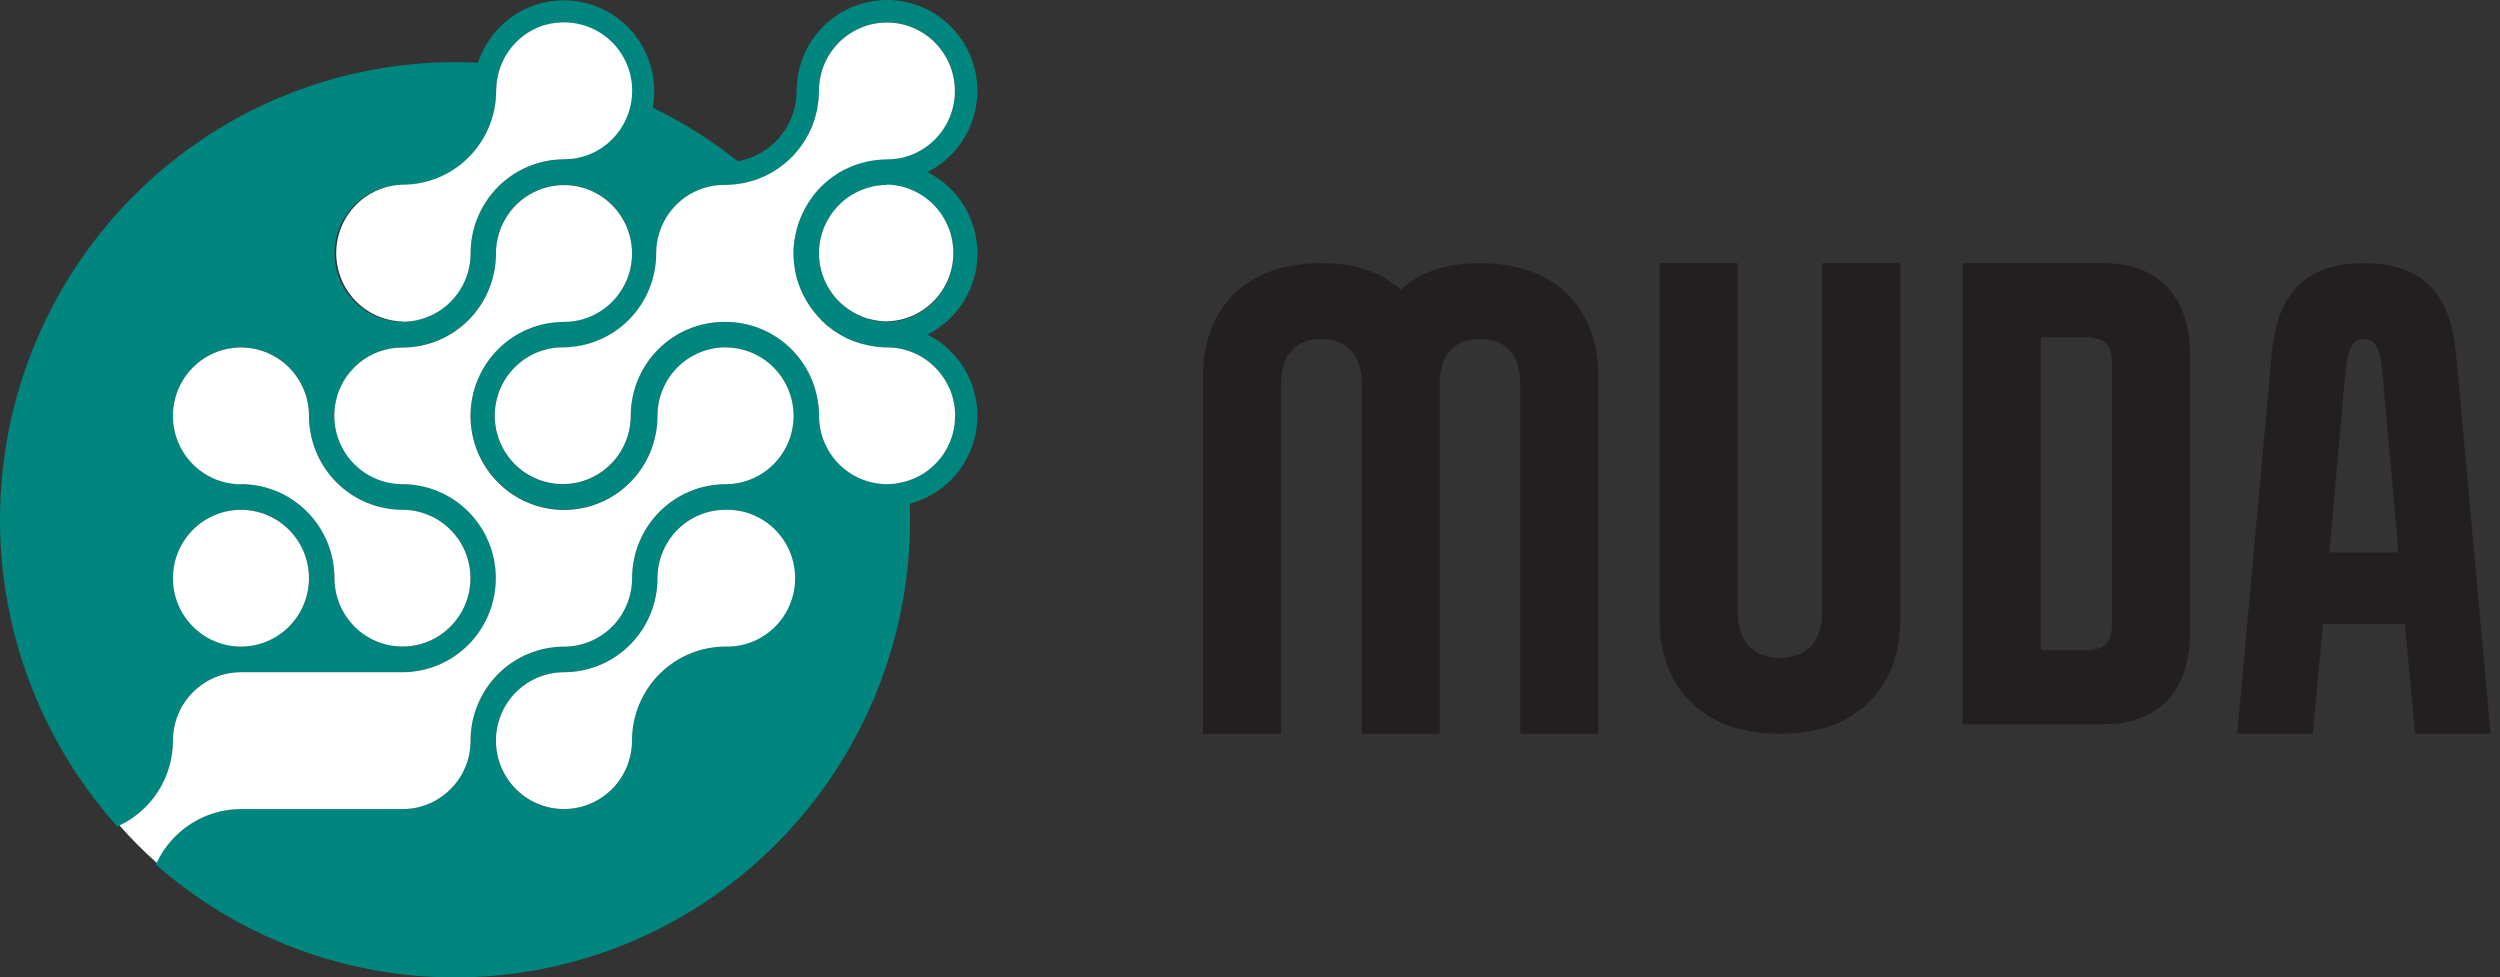 <svg width="133" height="52" viewBox="0 0 133 52" fill="none" xmlns="http://www.w3.org/2000/svg">
<rect x="0" y="0" width="133" height="52" fill="#333333" stroke="none"/>
<path d="M72.441 39.043V20.392C72.441 19.305 71.997 18.041 70.295 18.041C68.593 18.041 68.152 19.299 68.152 20.392V39.043H64V19.946C64 17.059 65.669 14 70.295 14C72.201 14 73.597 14.545 74.516 15.429C75.434 14.545 76.797 14 78.736 14C83.363 14 85.03 17.059 85.03 19.946V39.039H80.88V20.392C80.88 19.305 80.436 18.041 78.736 18.041C77.036 18.041 76.591 19.299 76.591 20.392V39.043H72.441Z" fill="#231F20"/>
<path d="M101.091 14V33.093C101.091 35.982 99.324 39.039 94.694 39.039C90.063 39.039 88.296 35.982 88.296 33.093V14H92.448V32.652C92.448 33.74 92.992 35.004 94.694 35.004C96.396 35.004 96.939 33.748 96.939 32.652V14H101.091Z" fill="#231F20"/>
<path d="M104.424 38.53V14H111.911C115.178 14 116.507 16.209 116.507 18.758V33.773C116.507 36.321 115.178 38.53 111.911 38.53H104.424ZM112.353 19.334C112.353 18.486 112.157 17.941 110.891 17.941H108.576V34.589H110.891C112.151 34.589 112.353 34.046 112.353 33.195V19.334Z" fill="#231F20"/>
<path d="M130.695 19.164L132.499 39.039H128.481L127.937 33.195H123.583L123.038 39.039H119.021L120.825 19.164C120.996 17.161 121.473 14 125.76 14C130.048 14 130.525 17.167 130.695 19.164ZM126.781 20.218C126.646 18.65 126.475 18.043 125.76 18.043C125.046 18.043 124.875 18.654 124.74 20.218L123.923 29.39H127.598L126.781 20.218Z" fill="#231F20"/>
<path d="M52 13.477C51.999 12.58 51.75 11.701 51.281 10.938C50.811 10.175 50.14 9.559 49.342 9.157C50.107 8.772 50.757 8.188 51.222 7.465C51.688 6.743 51.953 5.909 51.991 5.048C52.029 4.188 51.838 3.334 51.437 2.573C51.037 1.812 50.441 1.172 49.713 0.72C48.984 0.268 48.149 0.02 47.293 0.001C46.437 -0.018 45.592 0.194 44.844 0.614C44.096 1.033 43.474 1.646 43.041 2.389C42.608 3.131 42.38 3.977 42.38 4.838C42.379 5.732 42.064 6.598 41.491 7.282C40.918 7.967 40.124 8.426 39.247 8.581C37.85 7.465 36.333 6.507 34.726 5.727C34.947 4.522 34.704 3.277 34.047 2.245C33.39 1.213 32.368 0.47 31.187 0.167C30.006 -0.136 28.755 0.023 27.686 0.612C26.618 1.201 25.812 2.176 25.431 3.34C25.035 3.32 24.618 3.308 24.208 3.308C19.525 3.308 14.942 4.674 11.015 7.241C7.088 9.808 3.986 13.465 2.084 17.77C0.183 22.074 -0.436 26.84 0.303 31.491C1.042 36.142 3.106 40.477 6.246 43.972C7.126 43.579 7.874 42.938 8.399 42.126C8.924 41.314 9.203 40.366 9.203 39.398V39.398C9.203 38.92 9.296 38.447 9.478 38.005C9.659 37.563 9.926 37.162 10.262 36.824C10.598 36.486 10.997 36.218 11.436 36.035C11.875 35.852 12.345 35.758 12.82 35.758H21.414C22.733 35.758 23.998 35.231 24.931 34.293C25.864 33.355 26.388 32.083 26.388 30.756C26.388 29.43 25.864 28.157 24.931 27.219C23.998 26.28 22.733 25.753 21.414 25.752C21.289 25.752 21.165 25.752 21.044 25.734C20.393 25.666 19.773 25.422 19.249 25.028C18.725 24.634 18.317 24.104 18.068 23.495C17.82 22.887 17.74 22.221 17.837 21.571C17.935 20.92 18.206 20.308 18.621 19.8C18.77 19.621 18.934 19.456 19.112 19.306C19.76 18.769 20.574 18.476 21.414 18.477C22.067 18.477 22.714 18.348 23.318 18.096C23.921 17.845 24.47 17.476 24.932 17.011C25.394 16.547 25.76 15.995 26.01 15.388C26.26 14.781 26.388 14.13 26.388 13.473C26.388 12.753 26.6 12.05 26.998 11.451C27.395 10.853 27.961 10.386 28.622 10.111C29.284 9.835 30.011 9.763 30.713 9.904C31.415 10.044 32.06 10.391 32.566 10.9C33.073 11.409 33.417 12.057 33.557 12.763C33.697 13.469 33.625 14.201 33.351 14.866C33.077 15.531 32.613 16.099 32.018 16.499C31.423 16.899 30.723 17.113 30.007 17.113C28.688 17.113 27.423 17.64 26.49 18.578C25.557 19.516 25.033 20.788 25.033 22.115C25.033 23.441 25.557 24.714 26.49 25.652C27.423 26.59 28.688 27.117 30.007 27.117C31.324 27.116 32.587 26.591 33.519 25.655C34.451 24.72 34.976 23.451 34.979 22.127C34.979 21.407 35.191 20.703 35.588 20.104C35.986 19.505 36.551 19.038 37.213 18.762C37.874 18.487 38.602 18.415 39.304 18.555C40.007 18.695 40.652 19.042 41.158 19.551C41.664 20.06 42.009 20.709 42.148 21.415C42.288 22.121 42.216 22.853 41.942 23.518C41.668 24.183 41.204 24.752 40.608 25.152C40.013 25.552 39.313 25.765 38.597 25.764C37.277 25.765 36.012 26.292 35.079 27.231C34.147 28.169 33.623 29.441 33.623 30.768V30.768C33.622 31.733 33.241 32.658 32.562 33.34C31.884 34.022 30.964 34.405 30.005 34.406C28.688 34.407 27.425 34.934 26.493 35.871C25.561 36.807 25.037 38.077 25.035 39.402V39.402C25.036 39.648 25.011 39.893 24.962 40.134C24.915 40.368 24.844 40.597 24.752 40.818C24.66 41.033 24.549 41.24 24.418 41.434C24.087 41.929 23.64 42.334 23.117 42.613C22.594 42.893 22.01 43.039 21.418 43.039H12.818C11.86 43.039 10.922 43.318 10.118 43.842C9.314 44.366 8.677 45.113 8.285 45.993C11.787 49.068 16.095 51.064 20.694 51.742C25.294 52.421 29.991 51.753 34.223 49.819C38.455 47.885 42.044 44.767 44.561 40.837C47.078 36.906 48.416 32.33 48.416 27.656C48.416 27.367 48.416 27.081 48.398 26.794C49.346 26.548 50.195 26.017 50.834 25.272C51.472 24.527 51.87 23.604 51.972 22.626C52.075 21.648 51.878 20.661 51.408 19.799C50.938 18.936 50.217 18.238 49.342 17.799C50.14 17.397 50.811 16.78 51.281 16.017C51.75 15.254 51.999 14.375 52 13.477ZM12.818 34.398C12.102 34.398 11.403 34.184 10.807 33.784C10.212 33.384 9.748 32.816 9.474 32.151C9.2 31.485 9.129 30.753 9.269 30.047C9.409 29.341 9.753 28.693 10.26 28.184C10.766 27.675 11.411 27.328 12.114 27.188C12.816 27.048 13.543 27.12 14.205 27.396C14.866 27.672 15.431 28.139 15.829 28.738C16.226 29.336 16.438 30.04 16.438 30.76C16.438 31.238 16.344 31.711 16.162 32.153C15.98 32.594 15.714 32.995 15.377 33.333C15.041 33.671 14.642 33.939 14.203 34.121C13.764 34.304 13.293 34.398 12.818 34.398V34.398ZM21.412 27.121C22.128 27.12 22.828 27.333 23.423 27.733C24.019 28.133 24.483 28.701 24.757 29.366C25.031 30.031 25.103 30.763 24.964 31.469C24.824 32.175 24.48 32.824 23.974 33.333C23.468 33.842 22.823 34.189 22.121 34.33C21.418 34.47 20.691 34.398 20.029 34.123C19.368 33.847 18.802 33.381 18.404 32.782C18.007 32.184 17.794 31.48 17.794 30.76C17.794 29.433 17.27 28.161 16.336 27.223C15.403 26.284 14.138 25.757 12.818 25.756C12.103 25.756 11.403 25.542 10.808 25.142C10.214 24.741 9.75 24.173 9.477 23.508C9.204 22.842 9.133 22.111 9.273 21.405C9.414 20.699 9.759 20.051 10.266 19.543C10.773 19.035 11.418 18.689 12.12 18.55C12.822 18.411 13.55 18.484 14.211 18.761C14.871 19.037 15.436 19.505 15.832 20.104C16.229 20.703 16.439 21.407 16.438 22.127C16.44 23.452 16.965 24.722 17.897 25.658C18.83 26.595 20.094 27.121 21.412 27.121V27.121ZM38.597 34.398C37.943 34.398 37.296 34.527 36.693 34.779C36.089 35.03 35.541 35.399 35.079 35.864C34.617 36.328 34.251 36.88 34.001 37.487C33.751 38.094 33.622 38.745 33.623 39.402C33.623 40.122 33.41 40.825 33.012 41.424C32.615 42.023 32.049 42.489 31.388 42.764C30.726 43.04 29.998 43.112 29.296 42.971C28.594 42.831 27.949 42.484 27.443 41.974C26.937 41.465 26.593 40.817 26.453 40.111C26.314 39.404 26.386 38.672 26.66 38.008C26.934 37.343 27.398 36.774 27.994 36.374C28.589 35.975 29.289 35.762 30.005 35.762C31.324 35.762 32.59 35.235 33.522 34.297C34.455 33.359 34.979 32.087 34.979 30.76C34.979 30.04 35.191 29.336 35.588 28.737C35.986 28.139 36.551 27.672 37.213 27.396C37.874 27.12 38.602 27.048 39.304 27.189C40.007 27.329 40.652 27.675 41.158 28.185C41.664 28.694 42.009 29.343 42.148 30.049C42.288 30.755 42.216 31.487 41.942 32.152C41.668 32.817 41.204 33.386 40.608 33.785C40.013 34.185 39.313 34.398 38.597 34.398V34.398ZM30.005 8.475C28.687 8.477 27.423 9.005 26.491 9.942C25.559 10.88 25.036 12.152 25.035 13.477C25.035 14.197 24.823 14.9 24.425 15.498C24.028 16.096 23.463 16.563 22.802 16.838C22.141 17.113 21.414 17.185 20.712 17.045C20.01 16.905 19.366 16.558 18.86 16.049C18.354 15.541 18.009 14.893 17.87 14.187C17.73 13.481 17.802 12.75 18.076 12.085C18.349 11.421 18.813 10.852 19.408 10.453C20.003 10.053 20.702 9.84 21.418 9.84C22.071 9.84 22.718 9.71 23.321 9.459C23.925 9.208 24.473 8.839 24.935 8.375C25.397 7.91 25.763 7.359 26.013 6.752C26.263 6.145 26.392 5.495 26.392 4.838C26.393 4.36 26.488 3.887 26.671 3.446V3.446L26.712 3.352C26.742 3.288 26.773 3.223 26.805 3.153C26.837 3.084 26.847 3.076 26.868 3.038C26.89 3 26.934 2.928 26.967 2.875C27.001 2.821 27.011 2.803 27.035 2.769C27.088 2.692 27.145 2.616 27.205 2.543C27.224 2.517 27.246 2.495 27.266 2.469C27.315 2.411 27.367 2.356 27.418 2.302L27.505 2.216C27.553 2.169 27.604 2.123 27.656 2.079L27.741 2.006C27.818 1.942 27.899 1.882 27.982 1.825L28.025 1.797C28.099 1.749 28.174 1.703 28.249 1.66L28.344 1.61L28.542 1.512L28.635 1.473C28.732 1.433 28.832 1.395 28.929 1.363H28.949C29.046 1.333 29.147 1.31 29.242 1.288L29.339 1.27C29.418 1.254 29.497 1.242 29.578 1.232H29.675C29.786 1.222 29.896 1.214 30.009 1.214C30.954 1.236 31.853 1.629 32.514 2.309C33.174 2.989 33.544 3.902 33.544 4.853C33.544 5.803 33.174 6.716 32.514 7.396C31.853 8.076 30.954 8.469 30.009 8.491L30.005 8.475ZM50.376 20.384C50.432 20.488 50.483 20.593 50.529 20.703C50.716 21.151 50.812 21.632 50.811 22.119C50.811 22.232 50.811 22.343 50.795 22.455C50.795 22.491 50.786 22.526 50.782 22.562C50.782 22.638 50.762 22.713 50.748 22.789L50.724 22.908C50.709 22.98 50.689 23.049 50.669 23.119C50.669 23.157 50.649 23.195 50.637 23.23C50.61 23.316 50.578 23.401 50.544 23.485C50.532 23.515 50.521 23.545 50.507 23.575C50.471 23.656 50.434 23.736 50.392 23.813C50.37 23.855 50.347 23.895 50.325 23.934C50.303 23.974 50.266 24.036 50.234 24.086C50.202 24.135 50.176 24.171 50.147 24.213C50.117 24.255 50.086 24.299 50.054 24.338C50.022 24.378 49.987 24.426 49.951 24.468C49.915 24.509 49.89 24.535 49.86 24.569C49.779 24.658 49.693 24.743 49.603 24.823C49.581 24.843 49.559 24.865 49.538 24.883C49.516 24.901 49.433 24.969 49.38 25.011L49.296 25.072C49.241 25.112 49.184 25.15 49.126 25.188L49.045 25.237C48.984 25.273 48.921 25.311 48.847 25.345L48.812 25.363C48.262 25.641 47.65 25.773 47.035 25.747C46.419 25.72 45.821 25.536 45.296 25.212C44.771 24.888 44.337 24.434 44.036 23.895C43.734 23.355 43.575 22.746 43.573 22.127C43.573 21.47 43.444 20.819 43.194 20.212C42.944 19.605 42.577 19.054 42.115 18.589C41.653 18.125 41.105 17.756 40.501 17.505C39.897 17.254 39.25 17.125 38.597 17.125H38.529C37.21 17.125 35.945 17.652 35.012 18.59C34.079 19.528 33.555 20.8 33.555 22.127C33.556 22.847 33.344 23.551 32.946 24.149C32.549 24.748 31.983 25.215 31.322 25.491C30.66 25.767 29.933 25.839 29.23 25.698C28.528 25.558 27.883 25.211 27.377 24.702C26.87 24.193 26.526 23.544 26.386 22.838C26.247 22.132 26.318 21.4 26.593 20.735C26.867 20.07 27.331 19.501 27.926 19.102C28.522 18.702 29.222 18.489 29.938 18.489C30.591 18.489 31.238 18.36 31.842 18.108C32.446 17.857 32.994 17.488 33.456 17.023C33.918 16.559 34.284 16.007 34.534 15.4C34.784 14.793 34.912 14.142 34.912 13.485C34.912 12.52 35.293 11.595 35.971 10.913C36.65 10.231 37.57 9.848 38.529 9.848H38.597C39.195 9.847 39.789 9.737 40.349 9.523V9.523C40.814 9.346 41.251 9.1 41.644 8.794V8.794C41.733 8.726 41.818 8.652 41.901 8.577L41.959 8.527C42.036 8.453 42.113 8.38 42.188 8.302L42.224 8.261C42.357 8.116 42.481 7.965 42.598 7.807C42.623 7.771 42.651 7.737 42.675 7.702C42.699 7.666 42.764 7.568 42.805 7.503C42.847 7.437 42.877 7.387 42.91 7.33C42.944 7.272 42.979 7.204 43.013 7.141C43.047 7.077 43.088 6.99 43.122 6.912C43.155 6.835 43.173 6.807 43.195 6.753C43.248 6.624 43.296 6.492 43.339 6.355C43.351 6.315 43.361 6.274 43.373 6.232C43.403 6.128 43.43 6.023 43.454 5.916C43.466 5.866 43.474 5.814 43.484 5.765C43.504 5.659 43.519 5.552 43.533 5.444C43.533 5.399 43.545 5.353 43.549 5.305C43.563 5.152 43.573 4.999 43.573 4.842C43.572 4.364 43.665 3.891 43.846 3.449C44.027 3.007 44.293 2.605 44.629 2.267C44.964 1.929 45.363 1.66 45.802 1.477C46.24 1.293 46.711 1.199 47.186 1.198C47.838 1.198 48.478 1.375 49.038 1.71C49.598 2.046 50.058 2.527 50.368 3.103C50.425 3.207 50.475 3.313 50.521 3.422C50.707 3.87 50.803 4.352 50.803 4.838C50.803 5.324 50.707 5.805 50.521 6.254C50.475 6.361 50.424 6.469 50.368 6.572C50.057 7.148 49.598 7.629 49.038 7.964C48.477 8.299 47.838 8.476 47.186 8.475V8.475C47.03 8.475 46.878 8.475 46.725 8.499L46.583 8.515C46.476 8.529 46.373 8.545 46.27 8.563L46.114 8.595C46.011 8.618 45.916 8.644 45.81 8.674L45.677 8.712C45.543 8.754 45.412 8.801 45.282 8.855L45.121 8.931C45.046 8.964 44.971 9 44.896 9.038C44.833 9.072 44.767 9.108 44.698 9.146C44.629 9.183 44.585 9.213 44.53 9.249C44.475 9.285 44.394 9.334 44.332 9.382C44.271 9.43 44.261 9.436 44.225 9.462C43.967 9.655 43.727 9.873 43.509 10.112L43.466 10.16C43.391 10.247 43.316 10.335 43.246 10.426V10.436C42.944 10.834 42.702 11.275 42.529 11.745V11.745C42.265 12.455 42.167 13.216 42.24 13.971C42.313 14.725 42.556 15.453 42.95 16.098C43.344 16.744 43.88 17.291 44.516 17.698C45.152 18.105 45.872 18.36 46.62 18.445V18.445L46.777 18.459C46.913 18.471 47.052 18.481 47.19 18.481C47.842 18.481 48.481 18.658 49.041 18.993C49.602 19.328 50.061 19.808 50.372 20.384H50.376ZM47.186 17.117C47.071 17.117 46.956 17.111 46.842 17.099C46.765 17.099 46.69 17.079 46.614 17.067L46.52 17.051C46.423 17.033 46.322 17.009 46.231 16.983H46.213C46.112 16.956 46.014 16.922 45.916 16.884V16.884C45.227 16.624 44.634 16.159 44.215 15.551C43.796 14.943 43.571 14.221 43.571 13.481C43.571 13.032 43.655 12.587 43.818 12.169L43.842 12.099C43.871 12.029 43.905 11.96 43.939 11.9C43.954 11.866 43.968 11.832 43.986 11.799C44.004 11.765 44.055 11.677 44.091 11.618C44.127 11.558 44.134 11.542 44.158 11.504C44.182 11.466 44.233 11.397 44.271 11.343L44.356 11.23C44.395 11.18 44.435 11.134 44.477 11.087L44.577 10.975C44.619 10.931 44.663 10.89 44.706 10.848L44.823 10.741L44.957 10.629C45.001 10.595 45.044 10.562 45.09 10.53L45.228 10.434C45.276 10.402 45.325 10.375 45.376 10.345C45.428 10.315 45.469 10.289 45.517 10.265L45.681 10.186L45.825 10.122C45.883 10.096 45.944 10.076 46.003 10.054C46.063 10.033 46.098 10.021 46.146 10.007C46.193 9.993 46.278 9.971 46.344 9.955L46.48 9.921C46.557 9.907 46.634 9.897 46.711 9.887C46.751 9.887 46.789 9.873 46.828 9.869C46.947 9.858 47.066 9.852 47.186 9.852C48.131 9.874 49.03 10.267 49.691 10.947C50.351 11.627 50.721 12.54 50.721 13.49C50.721 14.441 50.351 15.354 49.691 16.034C49.03 16.713 48.131 17.107 47.186 17.129V17.117Z" fill="#00867E"/>
<path d="M38.597 18.481C38.121 18.481 37.65 18.576 37.211 18.759C36.771 18.942 36.372 19.211 36.036 19.549C35.7 19.888 35.434 20.29 35.252 20.732C35.071 21.174 34.978 21.648 34.979 22.127C34.979 23.453 34.455 24.726 33.522 25.664C32.59 26.602 31.324 27.129 30.005 27.129C28.686 27.129 27.421 26.602 26.488 25.664C25.555 24.726 25.031 23.453 25.031 22.127C25.031 20.8 25.555 19.528 26.488 18.59C27.421 17.652 28.686 17.125 30.005 17.125C30.721 17.125 31.421 16.911 32.016 16.511C32.611 16.111 33.075 15.543 33.349 14.878C33.623 14.213 33.695 13.481 33.555 12.775C33.415 12.069 33.071 11.421 32.564 10.912C32.058 10.403 31.413 10.056 30.711 9.916C30.009 9.775 29.282 9.847 28.62 10.123C27.959 10.398 27.393 10.865 26.996 11.463C26.598 12.062 26.386 12.765 26.386 13.485C26.386 14.142 26.258 14.793 26.008 15.4C25.758 16.007 25.392 16.559 24.93 17.023C24.468 17.488 23.919 17.857 23.316 18.108C22.712 18.36 22.065 18.489 21.412 18.489C20.57 18.483 19.753 18.774 19.102 19.311C18.924 19.46 18.76 19.625 18.611 19.804C18.195 20.312 17.924 20.924 17.826 21.575C17.728 22.226 17.808 22.891 18.056 23.5C18.305 24.109 18.713 24.639 19.238 25.033C19.762 25.427 20.383 25.671 21.034 25.738C21.155 25.75 21.279 25.756 21.404 25.756C22.723 25.757 23.988 26.284 24.921 27.223C25.854 28.161 26.378 29.433 26.378 30.76V30.76C26.378 32.087 25.854 33.359 24.921 34.297C23.988 35.235 22.723 35.762 21.404 35.762H12.818C12.343 35.762 11.873 35.856 11.434 36.039C10.995 36.222 10.596 36.49 10.26 36.828C9.924 37.166 9.657 37.568 9.476 38.009C9.294 38.451 9.201 38.924 9.201 39.402C9.2 40.347 8.932 41.273 8.429 42.072C7.925 42.871 7.207 43.51 6.357 43.914C6.977 44.616 7.637 45.28 8.335 45.903C8.737 45.048 9.372 44.326 10.166 43.819C10.961 43.313 11.882 43.044 12.822 43.043H21.416C22.008 43.044 22.592 42.897 23.115 42.617C23.638 42.337 24.085 41.933 24.416 41.438C24.547 41.244 24.659 41.038 24.75 40.822C24.842 40.601 24.913 40.372 24.96 40.138C25.009 39.897 25.034 39.652 25.033 39.406V39.406C25.033 38.079 25.557 36.806 26.491 35.867C27.424 34.929 28.689 34.402 30.009 34.402C30.968 34.401 31.888 34.018 32.566 33.336C33.245 32.654 33.626 31.729 33.627 30.764V30.764C33.627 29.437 34.151 28.165 35.083 27.227C36.016 26.288 37.281 25.761 38.601 25.76C39.56 25.76 40.48 25.377 41.158 24.695C41.837 24.013 42.218 23.087 42.218 22.123C42.218 21.158 41.837 20.233 41.158 19.551C40.48 18.868 39.56 18.485 38.601 18.485L38.597 18.481Z" fill="white"/>
<path d="M47.186 9.84C47.066 9.84 46.947 9.84 46.828 9.858C46.789 9.858 46.751 9.87 46.711 9.876C46.634 9.876 46.557 9.895 46.48 9.909L46.344 9.943C46.276 9.959 46.209 9.975 46.146 9.995C46.083 10.015 46.051 10.027 46.003 10.043C45.956 10.059 45.883 10.084 45.825 10.11L45.681 10.174L45.517 10.253C45.469 10.277 45.422 10.305 45.376 10.333C45.331 10.361 45.276 10.391 45.228 10.422L45.09 10.518C45.044 10.55 45.001 10.584 44.957 10.617L44.823 10.729L44.706 10.836C44.663 10.878 44.619 10.92 44.577 10.963L44.477 11.075C44.435 11.123 44.395 11.168 44.356 11.218L44.271 11.331C44.233 11.385 44.194 11.439 44.158 11.492C44.123 11.546 44.113 11.568 44.091 11.606C44.069 11.644 44.02 11.725 43.986 11.787C43.953 11.848 43.954 11.854 43.939 11.888C43.905 11.956 43.871 12.025 43.842 12.087L43.818 12.157C43.626 12.649 43.544 13.178 43.578 13.706C43.612 14.234 43.762 14.748 44.016 15.212V15.212C44.053 15.279 44.091 15.345 44.132 15.41C44.383 15.804 44.706 16.145 45.084 16.417L45.1 16.429C45.159 16.471 45.218 16.51 45.282 16.548L45.297 16.56C45.493 16.68 45.699 16.782 45.912 16.864V16.864C46.01 16.902 46.109 16.936 46.209 16.964H46.227C46.322 16.99 46.425 17.013 46.516 17.031L46.611 17.047C46.686 17.059 46.761 17.071 46.838 17.079C46.952 17.091 47.067 17.097 47.182 17.097C48.127 17.075 49.026 16.682 49.687 16.002C50.347 15.322 50.717 14.409 50.717 13.458C50.717 12.508 50.347 11.595 49.687 10.915C49.026 10.235 48.127 9.842 47.182 9.82L47.186 9.84Z" fill="white"/>
<path d="M50.372 20.384C50.061 19.808 49.601 19.327 49.04 18.992C48.479 18.657 47.839 18.48 47.186 18.481V18.481C47.048 18.481 46.909 18.481 46.773 18.459L46.617 18.445C46.512 18.433 46.407 18.413 46.304 18.394C46.16 18.368 46.019 18.336 45.881 18.298H45.871C45.736 18.26 45.602 18.217 45.475 18.169H45.456C45.329 18.121 45.206 18.067 45.084 18.012L45.052 17.996C44.935 17.94 44.821 17.878 44.71 17.815L44.666 17.789C44.56 17.725 44.455 17.66 44.354 17.59L44.299 17.55C44.204 17.483 44.111 17.409 44.02 17.336L43.952 17.278C43.867 17.204 43.786 17.131 43.707 17.051L43.626 16.956C43.553 16.88 43.482 16.805 43.414 16.725L43.331 16.624C43.27 16.546 43.209 16.468 43.151 16.389L43.066 16.264C43.013 16.186 42.964 16.11 42.916 16.031C42.886 15.981 42.859 15.93 42.831 15.878C42.803 15.826 42.748 15.727 42.71 15.649C42.673 15.572 42.657 15.53 42.629 15.468C42.602 15.406 42.566 15.323 42.536 15.247C42.507 15.172 42.489 15.108 42.465 15.037C42.441 14.965 42.418 14.897 42.398 14.838C42.378 14.778 42.358 14.675 42.341 14.593C42.323 14.511 42.309 14.464 42.297 14.394C42.285 14.325 42.267 14.195 42.255 14.104C42.255 14.05 42.238 13.996 42.234 13.943C42.22 13.787 42.212 13.632 42.212 13.475C42.212 13.318 42.212 13.205 42.23 13.078C42.23 13.032 42.24 12.984 42.246 12.938C42.246 12.853 42.267 12.767 42.281 12.684C42.295 12.6 42.299 12.574 42.309 12.521C42.319 12.467 42.344 12.364 42.364 12.286C42.384 12.208 42.388 12.184 42.402 12.133C42.438 12.004 42.479 11.876 42.525 11.751C42.698 11.281 42.94 10.84 43.242 10.442V10.432C43.312 10.341 43.387 10.253 43.462 10.166L43.505 10.118C43.723 9.879 43.963 9.661 44.221 9.468C44.257 9.442 44.291 9.414 44.328 9.388C44.366 9.362 44.463 9.297 44.526 9.255C44.589 9.213 44.639 9.183 44.694 9.152C44.749 9.12 44.823 9.078 44.892 9.044C44.961 9.01 45.042 8.971 45.117 8.937L45.278 8.861C45.406 8.807 45.537 8.76 45.673 8.718L45.806 8.68C45.907 8.65 46.003 8.624 46.11 8.601L46.266 8.569C46.369 8.551 46.464 8.535 46.579 8.521L46.721 8.505C46.874 8.491 47.026 8.481 47.182 8.481C47.834 8.482 48.474 8.305 49.034 7.97C49.594 7.635 50.053 7.154 50.364 6.578C50.42 6.475 50.471 6.367 50.517 6.26C50.703 5.811 50.8 5.33 50.8 4.844C50.8 4.358 50.703 3.876 50.517 3.428C50.471 3.319 50.421 3.213 50.364 3.109C50.055 2.532 49.596 2.05 49.037 1.714C48.477 1.377 47.838 1.199 47.186 1.198V1.198C46.711 1.198 46.24 1.292 45.801 1.475C45.362 1.658 44.964 1.926 44.628 2.264C44.292 2.602 44.025 3.004 43.843 3.445C43.662 3.887 43.569 4.36 43.569 4.838C43.569 4.995 43.559 5.148 43.545 5.301C43.545 5.349 43.535 5.395 43.529 5.44C43.515 5.548 43.499 5.655 43.48 5.761C43.48 5.81 43.462 5.862 43.45 5.912C43.426 6.019 43.399 6.125 43.369 6.228C43.357 6.27 43.347 6.311 43.335 6.351C43.292 6.486 43.244 6.618 43.191 6.749C43.169 6.803 43.144 6.856 43.118 6.908C43.092 6.96 43.049 7.061 43.009 7.137C42.969 7.212 42.942 7.264 42.906 7.326C42.871 7.387 42.837 7.443 42.801 7.499C42.766 7.554 42.716 7.634 42.671 7.698C42.625 7.761 42.619 7.767 42.594 7.803C42.478 7.959 42.354 8.108 42.222 8.251L42.186 8.292C42.111 8.37 42.034 8.444 41.957 8.517L41.9 8.567C41.816 8.642 41.731 8.716 41.642 8.784C41.249 9.09 40.812 9.336 40.347 9.514V9.514C40.212 9.563 40.076 9.609 39.94 9.647L39.874 9.665C39.767 9.692 39.661 9.718 39.55 9.74L39.417 9.764C39.322 9.78 39.22 9.794 39.135 9.804L39.006 9.818C38.871 9.83 38.735 9.838 38.595 9.838H38.527C37.568 9.838 36.648 10.221 35.97 10.903C35.291 11.585 34.91 12.511 34.91 13.475C34.91 14.132 34.782 14.783 34.532 15.39C34.282 15.997 33.916 16.549 33.454 17.013C32.992 17.478 32.444 17.847 31.84 18.098C31.236 18.35 30.589 18.479 29.936 18.479C29.221 18.48 28.522 18.693 27.928 19.093C27.333 19.492 26.87 20.06 26.596 20.724C26.323 21.388 26.251 22.119 26.39 22.824C26.529 23.529 26.872 24.177 27.377 24.686C27.882 25.195 28.526 25.542 29.227 25.683C29.928 25.825 30.655 25.754 31.316 25.48C31.977 25.206 32.542 24.741 32.941 24.145C33.34 23.548 33.553 22.846 33.555 22.127C33.555 20.8 34.079 19.528 35.012 18.59C35.945 17.652 37.21 17.125 38.529 17.125H38.597C39.25 17.125 39.897 17.254 40.501 17.505C41.105 17.756 41.653 18.125 42.115 18.589C42.577 19.054 42.944 19.605 43.194 20.212C43.444 20.819 43.573 21.47 43.573 22.127C43.575 23.089 43.956 24.012 44.634 24.692C45.311 25.373 46.229 25.755 47.186 25.756C47.308 25.756 47.431 25.749 47.552 25.734C47.588 25.734 47.625 25.734 47.661 25.723C47.754 25.711 47.843 25.693 47.934 25.673C48.025 25.653 48.064 25.643 48.132 25.625C48.367 25.562 48.596 25.475 48.814 25.366L48.849 25.349C48.915 25.315 48.978 25.277 49.047 25.241L49.128 25.192C49.186 25.154 49.243 25.116 49.298 25.076L49.381 25.015C49.435 24.973 49.488 24.933 49.54 24.887C49.591 24.841 49.583 24.847 49.605 24.828C49.695 24.747 49.781 24.662 49.862 24.573C49.892 24.539 49.923 24.507 49.953 24.471C49.983 24.436 50.022 24.386 50.056 24.342C50.09 24.299 50.119 24.261 50.149 24.217L50.236 24.09C50.267 24.04 50.297 23.988 50.327 23.939C50.356 23.889 50.372 23.859 50.394 23.817C50.436 23.74 50.473 23.66 50.509 23.578C50.523 23.549 50.535 23.519 50.546 23.489C50.58 23.405 50.612 23.32 50.639 23.235C50.651 23.199 50.661 23.161 50.671 23.123C50.691 23.053 50.711 22.984 50.726 22.912L50.75 22.793C50.764 22.717 50.776 22.642 50.784 22.566C50.784 22.53 50.784 22.495 50.797 22.459C50.797 22.347 50.813 22.236 50.813 22.123C50.814 21.636 50.718 21.155 50.531 20.707C50.479 20.593 50.428 20.488 50.372 20.384Z" fill="white"/>
<path d="M12.818 34.398C14.816 34.398 16.436 32.769 16.436 30.76C16.436 28.751 14.816 27.123 12.818 27.123C10.82 27.123 9.201 28.751 9.201 30.76C9.201 32.769 10.82 34.398 12.818 34.398Z" fill="white"/>
<path d="M21.412 17.117C21.887 17.118 22.359 17.024 22.798 16.841C23.238 16.659 23.638 16.391 23.974 16.053C24.311 15.715 24.578 15.313 24.76 14.871C24.942 14.429 25.035 13.956 25.035 13.477C25.036 12.15 25.56 10.878 26.493 9.94C27.426 9.002 28.692 8.475 30.011 8.475C30.127 8.475 30.242 8.469 30.357 8.457L30.47 8.443C30.545 8.443 30.62 8.424 30.694 8.408L30.824 8.38C30.891 8.364 30.956 8.348 31.022 8.328L31.158 8.286C31.218 8.266 31.277 8.245 31.336 8.221L31.471 8.165C31.526 8.141 31.581 8.113 31.635 8.085L31.767 8.018C31.819 7.988 31.868 7.958 31.916 7.926C32.015 7.865 32.114 7.799 32.203 7.728C32.228 7.706 32.258 7.686 32.286 7.664C32.313 7.642 32.39 7.572 32.442 7.527L32.521 7.453C32.572 7.403 32.622 7.352 32.669 7.3L32.736 7.224C32.786 7.169 32.831 7.111 32.877 7.051C32.895 7.029 32.913 7.006 32.928 6.982C32.976 6.918 33.019 6.854 33.063 6.783L33.094 6.731C33.432 6.18 33.617 5.549 33.63 4.902C33.644 4.255 33.485 3.616 33.171 3.052C32.857 2.487 32.399 2.017 31.844 1.69C31.288 1.363 30.657 1.191 30.013 1.192C29.9 1.192 29.79 1.192 29.679 1.21H29.582C29.501 1.22 29.422 1.232 29.343 1.248L29.246 1.266C29.147 1.288 29.048 1.312 28.953 1.341H28.933C28.832 1.373 28.735 1.411 28.639 1.451L28.546 1.491L28.348 1.588L28.253 1.638C28.178 1.681 28.103 1.727 28.029 1.775L27.986 1.803C27.903 1.86 27.822 1.92 27.745 1.984L27.66 2.057C27.608 2.101 27.557 2.147 27.509 2.195L27.422 2.28C27.371 2.334 27.319 2.389 27.27 2.447C27.25 2.473 27.228 2.495 27.209 2.521C27.149 2.594 27.092 2.67 27.038 2.747C27.015 2.781 26.993 2.817 26.971 2.853C26.95 2.889 26.904 2.96 26.872 3.016C26.841 3.072 26.829 3.092 26.809 3.131C26.789 3.171 26.746 3.259 26.716 3.33L26.675 3.424C26.567 3.688 26.491 3.965 26.447 4.247C26.447 4.293 26.431 4.339 26.425 4.384C26.419 4.43 26.425 4.472 26.412 4.516C26.412 4.617 26.396 4.714 26.396 4.824C26.396 6.15 25.872 7.423 24.939 8.361C24.006 9.299 22.741 9.826 21.422 9.826C20.477 9.848 19.578 10.241 18.917 10.921C18.257 11.601 17.887 12.514 17.887 13.464C17.887 14.415 18.257 15.328 18.917 16.008C19.578 16.688 20.477 17.081 21.422 17.103L21.412 17.117Z" fill="white"/>
<path d="M12.818 25.756C14.138 25.757 15.403 26.284 16.336 27.223C17.27 28.161 17.794 29.433 17.794 30.76C17.795 31.48 18.007 32.183 18.405 32.781C18.803 33.379 19.368 33.845 20.029 34.12C20.69 34.395 21.417 34.466 22.119 34.326C22.82 34.185 23.465 33.839 23.97 33.33C24.476 32.821 24.82 32.173 24.96 31.467C25.099 30.762 25.027 30.03 24.754 29.366C24.48 28.701 24.016 28.133 23.421 27.734C22.826 27.334 22.127 27.121 21.412 27.121C20.094 27.121 18.83 26.595 17.897 25.659C16.965 24.722 16.44 23.452 16.438 22.127C16.438 21.407 16.226 20.703 15.829 20.104C15.431 19.505 14.866 19.039 14.205 18.763C13.543 18.487 12.816 18.415 12.114 18.555C11.411 18.695 10.766 19.042 10.26 19.55C9.753 20.059 9.409 20.708 9.269 21.414C9.129 22.12 9.2 22.852 9.474 23.517C9.748 24.182 10.212 24.751 10.807 25.151C11.403 25.551 12.102 25.764 12.818 25.764V25.756Z" fill="white"/>
<path d="M38.597 27.121C38.121 27.121 37.651 27.215 37.212 27.398C36.773 27.581 36.374 27.849 36.038 28.187C35.702 28.525 35.436 28.926 35.254 29.368C35.072 29.809 34.979 30.282 34.979 30.76C34.979 32.087 34.455 33.359 33.522 34.297C32.59 35.235 31.324 35.762 30.005 35.762C29.289 35.762 28.589 35.975 27.994 36.375C27.398 36.774 26.934 37.343 26.66 38.008C26.386 38.673 26.314 39.404 26.453 40.111C26.593 40.817 26.937 41.465 27.443 41.975C27.949 42.484 28.594 42.831 29.296 42.971C29.998 43.112 30.726 43.04 31.388 42.764C32.049 42.489 32.615 42.023 33.012 41.424C33.41 40.825 33.623 40.122 33.623 39.402C33.622 38.745 33.751 38.094 34.001 37.487C34.251 36.88 34.617 36.328 35.079 35.864C35.541 35.399 36.089 35.03 36.693 34.779C37.296 34.527 37.943 34.398 38.597 34.398C39.079 34.409 39.559 34.323 40.008 34.146C40.456 33.968 40.865 33.702 41.21 33.363C41.556 33.024 41.83 32.619 42.017 32.172C42.204 31.725 42.301 31.244 42.301 30.759C42.301 30.274 42.204 29.794 42.017 29.347C41.83 28.9 41.556 28.495 41.21 28.156C40.865 27.817 40.456 27.551 40.008 27.373C39.559 27.195 39.079 27.109 38.597 27.121V27.121Z" fill="white"/>
</svg>
